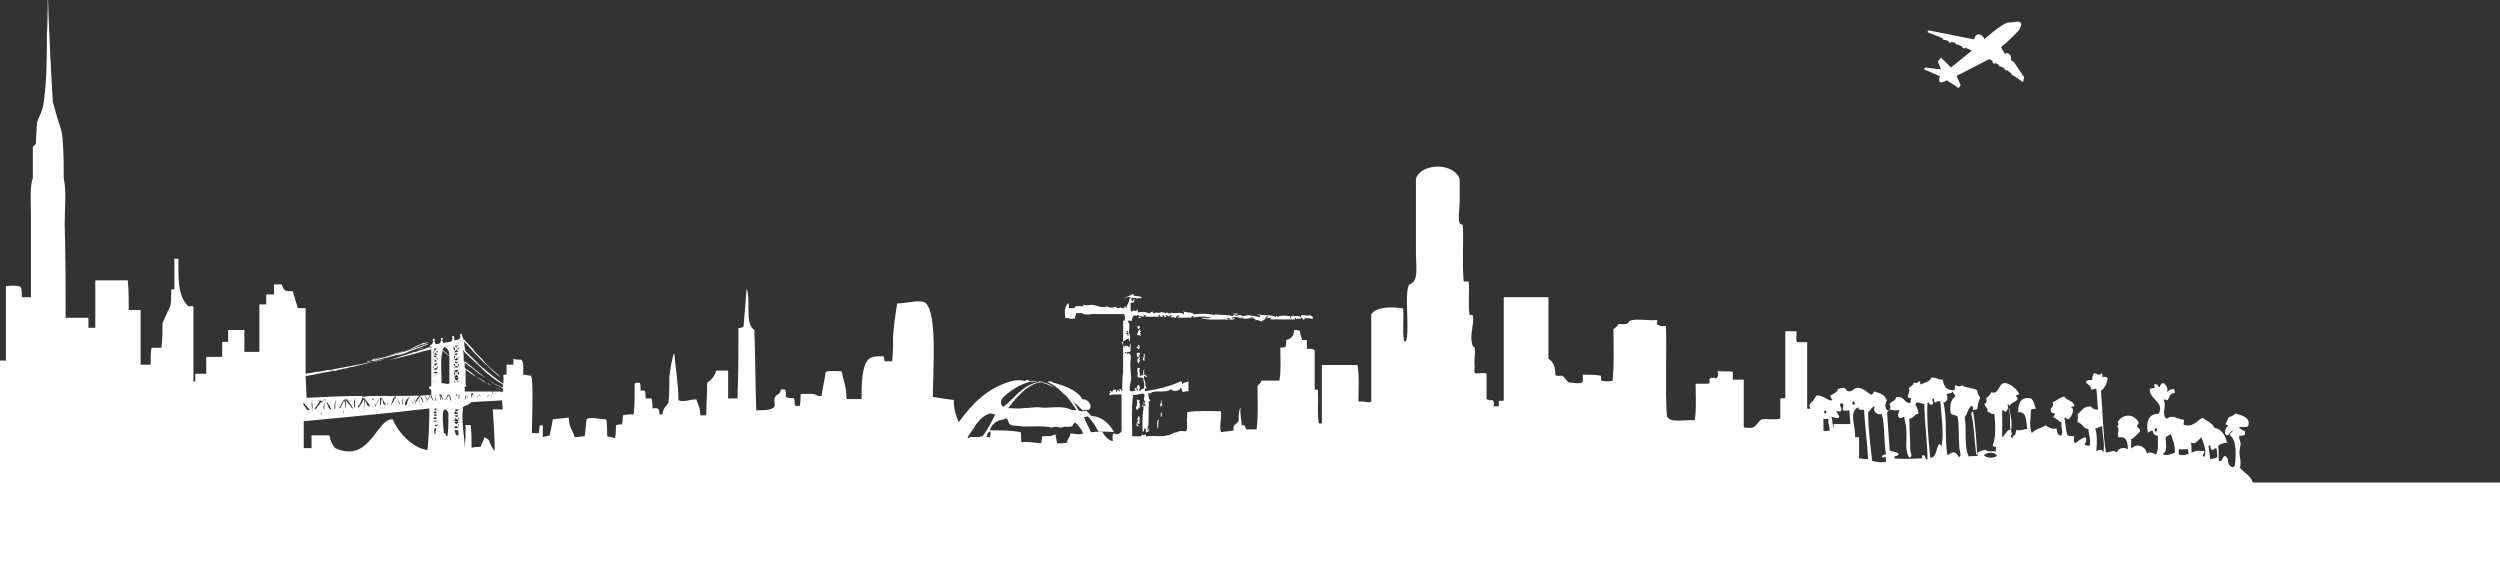 <?xml version="1.0" encoding="utf-8"?>
<!-- Generator: Adobe Illustrator 18.0.0, SVG Export Plug-In . SVG Version: 6.00 Build 0)  -->
<!DOCTYPE svg PUBLIC "-//W3C//DTD SVG 1.1//EN" "http://www.w3.org/Graphics/SVG/1.1/DTD/svg11.dtd">
<svg version="1.1" id="Back" xmlns="http://www.w3.org/2000/svg" xmlns:xlink="http://www.w3.org/1999/xlink" x="0px" y="0px"
	 viewBox="0 336 800 186" enable-background="new 0 336 800 186" xml:space="preserve">
<rect x="0" y="336" width="800" height="186" fill="#333333" stroke="none"/>
<g>
	<g>
		<path fill="#FFFFFF" d="M643.5,354.3c0-0.6-0.6-1.3-1.3-1.3c-0.3,0-0.3,0-0.6,0.3l-1.3-2.2c3.2-2.5,5.7-5.4,5.7-5.4
			s1.3-1.9,0.6-2.5c-0.6-0.6-2.2,0-3.8,0c-1.9,0-7.9,5.4-7.9,5.4c0-1-1-1.6-1.9-1.6s-1.3,1.6-1.3,1.6l-14.6-2.9l-0.3,0.6l4.8,1.9
			c0,0.3,0.3,0.6,0.6,0.6h0.3l1,0.3l0,0c0,0.3,0.3,0.6,0.6,0.6c0,0,0.3,0,0.3-0.3l1.3,0.3c0,0.3,0.3,0.6,0.6,0.6h0.3l1.3,0.6l0,0
			c0,0.3,0.3,0.6,0.6,0.6c0,0,0.3,0,0.3-0.3l2.2,1l-6.7,5.4l-3.2-3.2l-1,1.3l1,2.5l-5.1-0.6l-0.3,0.6l5.1,2.2c0,0-0.6,1.3,0,1.9
			c0.6,0.3,2.2-0.6,2.2-0.6l3.8,2.5l0.6-1l-1.3-2.9l10.5-5.4l1,0.6c0,0,0,0,0,0.3c0,0.3,0.3,0.6,0.6,0.6c0,0,0.3,0,0.3-0.3l1,0.6
			l0,0c0,0.3,0.3,0.6,0.6,0.6c0,0,0,0,0.3,0l1,0.6l0,0c0,0.3,0.3,0.6,0.6,0.6c0,0,0,0,0.3,0l1.3,1l0,0c0,0.3,0.3,0.6,0.6,0.6l0,0
			l3.2,2.2l0.3-1.6l-3.2-4.8C643.2,355.2,643.5,354.9,643.5,354.3z"/>
	</g>
</g>
<g>
	<path fill="#FFFFFF" d="M364.8,460.3c0-0.3,0-0.3,0-0.6c-0.6,0.3,0,0-0.3-0.6C363.5,459.4,363.5,461,364.8,460.3z"/>
	<path fill="#FFFFFF" d="M331.6,458.1c0,0,0.1,0,0.2,0c0-0.3-1.6-0.3-1.9,0c0,0,0,0,0,0c0.4,0,0.8,0,1.3,0
		C331.3,458.1,331.4,458.1,331.6,458.1z"/>
	<path fill="#FFFFFF" d="M364.4,447.9c0.3-0.3,0.6-1.6-0.3-1.6c0,0.3,0,0.6,0.3,0.6c0,0.3-0.3,0-0.6,0
		C363.5,447.6,364.4,447.3,364.4,447.9z"/>
	<path fill="#FFFFFF" d="M364.8,449.2v-0.3c-0.3,0-0.6,0-1,0c0,0.3,0,1,0,1.3C364.8,450.5,364.4,449.5,364.8,449.2z"/>
	<path fill="#FFFFFF" d="M363.8,463.8c0,1,0.3,1.6-0.3,2.5c0,0.3,0,0.3,0,0.6c1.6,0.6,0,0,1-0.3c0.6-0.6,0-1,0.3-1.6
		c-0.6-0.3-0.3,0,0-1C364.1,464.4,364.4,463.8,363.8,463.8z"/>
	<path fill="#FFFFFF" d="M364.4,469.2c-0.3,0-0.6,1.3-0.3,1.3s0-0.3,0.3-0.3c-0.3,0.6-1.3,1.9-0.3,2.2c0.3,0,0.3,0,0.3,0
		c0.3-0.3-1-0.6-0.3-1c0,0.3,0.6,0.3,0.6,0C364.4,470.2,365.1,469.8,364.4,469.2z"/>
	<path fill="#FFFFFF" d="M364.8,450.2c-1,0.6-1,1-0.6,2.2c0.3-0.3,0.3-0.6,0.6-1C364.1,450.5,365.1,451.4,364.8,450.2z"/>
	<path fill="#FFFFFF" d="M364.8,454c0-0.3-0.3-0.3-0.6-0.3c-0.6,0.3,0,1-0.3,1.3c0.6,0.6-0.3,1.3,0.3,1.9c0-0.6,0.6-0.3,0.6-0.6
		c-0.3-0.6,0-0.6,0-1.3c0,0-0.3,0.3-0.3,0C364.8,454.9,364.4,454,364.8,454z"/>
	<path fill="#FFFFFF" d="M371.7,467.9c-0.6,0.3,0,0.6-0.3,1.6C372.1,469.2,371.7,468.6,371.7,467.9z"/>
	<path fill="#FFFFFF" d="M364.1,440.3c-0.3,0.3,0,0.3,0,1c0.3,0,0.3-0.3,0.6-0.3C364.8,440.6,364.8,440.3,364.1,440.3z"/>
	<path fill="#FFFFFF" d="M370.5,473.3c0.3-1,0-1.9,0.3-2.9C370.2,469.8,370.2,472.7,370.5,473.3z"/>
	<path fill="#FFFFFF" d="M365.7,474.9c-0.2,0.2-0.5,0.4-0.6,0.7c0.1,0.3,0.3,0.5,0.5,0.6c0.4,0,0.7,0,1.1,0c0-0.3,0-0.3,0-0.6
		c0-0.2,0-0.4,0-0.6c-0.3,0.1-0.6,0.2-0.9,0.3C365.7,475.1,365.7,475,365.7,474.9z"/>
	<path fill="#FFFFFF" d="M351.5,474.1c1.7,0,3.3,0,5,0.2c-1.6-3-4.4-5.5-8.5-5.2c0.8,0.8,1.5,1.7,2.1,2.6
		C350.6,472.4,351,473.3,351.5,474.1z"/>
	<path fill="#FFFFFF" d="M333.3,458.4c0,0-0.1,0-0.1,0c1.6,0.4,3,1,4.3,1.7C336.2,459.1,334.8,458.4,333.3,458.4z"/>
	<path fill="#FFFFFF" d="M344.8,465.7c0.6,0.6,1.1,1.1,1.7,1.7c0.1,0,0.2-0.1,0.2-0.1c0.6-0.3,1.6,0,1.9-0.3c1.3-1.6-1-3.5-2.2-3.2
		c-1.6-2.9-5.7-4.4-9.5-5.4c-0.3-0.6-1.3-0.3-1.6-0.3c0.3,0.6,1,0.6,1.6,1c1.3,0.8,2.4,1.8,3.4,2.9c0.9,0.6,1.6,1.2,2.3,1.6
		C343.2,464.4,344.1,465.1,344.8,465.7z"/>
	<path fill="#FFFFFF" d="M371.7,464.1c-0.6,0,0.3,1.3-0.3,1c-0.6,0.3,0.3,0.6,0,1.3C372.1,465.7,371.7,465.1,371.7,464.1z"/>
	<path fill="#FFFFFF" d="M365.1,442.2c0-0.3,0-0.3,0-0.3c-0.3,0-0.3-0.3-0.3-0.6c-0.6,0.3-0.6,1.3-1,1.9c0.6,0,0.6,0,1.3,0.3
		c0-0.3,0-0.3-0.3-0.3c0-0.3,0-0.3,0.3-0.3c0-0.3,0-0.3-0.3-0.3C364.8,442.2,364.8,442.2,365.1,442.2z"/>
	<path fill="#FFFFFF" d="M365.4,466c0.3,0.3,0.6,0.3,1,0.3c0-0.3,0-0.3,0-0.6c0,0,0,0,0,0c-0.3,0-0.3,1-0.6,0.3c0-0.1,0-0.2,0.1-0.3
		c-0.1,0-0.2,0-0.4,0C365.4,466,365.4,466,365.4,466z"/>
	<path fill="#FFFFFF" d="M643.2,469.5c0,1.7,0,3.2,0.2,4.4c0,0,0.1,0,0.1,0c0.6-2.4-0.2-5.3-0.6-7.5c0,0.1-0.1,0.1-0.1,0.2
		C642.9,467,643.2,468.6,643.2,469.5z"/>
	<path fill="#FFFFFF" d="M365.8,464.8c0,0.1,0.1,0.3-0.1,0.6c0,0,0.1,0,0.1,0C365.9,465.2,365.9,465,365.8,464.8z"/>
	<path fill="#FFFFFF" d="M365.7,464.8C365.7,464.8,365.7,464.8,365.7,464.8C365.8,464.8,365.8,464.8,365.7,464.8
		C365.7,464.8,365.7,464.8,365.7,464.8z"/>
	<path fill="#FFFFFF" d="M604.4,467.4c-0.3-0.1-0.6-0.1-0.9-0.1c0,0.1,0,0.3,0,0.4c0.1,0.1,0.2,0.2,0.3,0.3
		C604.1,467.8,604.3,467.6,604.4,467.4z"/>
	<path fill="#FFFFFF" d="M630.8,468.3c1,4.1,1,8.9,1.6,13.3c0.1-0.1,0.2-0.2,0.3-0.3c-0.3-4.8-0.6-9.4-1.3-13.6
		C631.1,467.8,630.9,468,630.8,468.3z"/>
	<path fill="#FFFFFF" d="M365.7,456.5c1,0,0-1.9,0.6-2.2C365.7,454,366,455.2,365.7,456.5z"/>
	<path fill="#FFFFFF" d="M396.2,436.5c-0.3-0.3-1.3,0-1.6-0.3C394.6,436.8,396.2,436.8,396.2,436.5z"/>
	<path fill="#FFFFFF" d="M365.7,464.8c0.1,0,0.3,0,0.3-0.3C365.8,464.6,365.7,464.7,365.7,464.8z"/>
	<path fill="#FFFFFF" d="M644.1,475.6c-0.1,0-0.1,0-0.2,0c0.1,0.1,0.1,0.2,0.2,0.3C644.1,475.8,644.1,475.7,644.1,475.6z"/>
	<path fill="#FFFFFF" d="M366,449.2c0,0.3,0,0.3,0,0.3c0.3,0.6-1,1.9,0.3,1.9C366,450.8,366.7,449.2,366,449.2z"/>
	<path fill="#FFFFFF" d="M123.5,449.8c-0.1,0-0.3,0.1-0.4,0.1c0.3-0.1,0.6-0.1,0.8-0.2C123.8,449.8,123.6,449.8,123.5,449.8z"/>
	<path fill="#FFFFFF" d="M129.3,448.3c-0.3,0.1-0.7,0.2-1,0.3c-1.3,0.4-2.8,0.8-4.3,1.2c1.7-0.3,3.2-0.6,4.7-1.2
		C128.8,448.5,129,448.4,129.3,448.3z"/>
	<path fill="#FFFFFF" d="M129.3,448.3c0.5-0.1,1-0.3,1.4-0.5C130.2,448,129.7,448.2,129.3,448.3z"/>
	<path fill="#FFFFFF" d="M118.7,451.4c-0.6,0-1.3,0.3-1.6,0.6C117.8,451.7,118.4,451.7,118.7,451.4z"/>
	<path fill="#FFFFFF" d="M134.6,446.3c0.3,0,1,0,1.3-0.3c0.3,0,1-0.3,1.3-0.6c-0.3,0-0.6,0.3-1,0.3c-0.6,0-1,0-1.3,0.3
		c-0.6,0.3-1.6,0.6-2.2,1c-0.6,0.3-1.3,0.6-2,0.9c0.9-0.3,1.8-0.5,2.6-0.9C133.7,446.7,134.3,446.7,134.6,446.3z"/>
	<path fill="#FFFFFF" d="M152.2,456.5c0,0-0.1,0-0.1-0.1c0,0,0,0,0,0C152.1,456.5,152.1,456.5,152.2,456.5z"/>
	<path fill="#FFFFFF" d="M161,461c-1.2-0.6-2.5-0.9-3.7-1.5C158.3,460,159.5,460.5,161,461z"/>
	<path fill="#FFFFFF" d="M148.6,451.9c0.3,0.4,0.7,0.6,1,0.8c0.3,0.3,1,0.6,1.3,1c1,0.6,1.9,1.6,2.9,2.2c0.5,0.3,1,0.7,1.6,1
		c-2.3-1.7-4.3-3.5-6.6-5.2C148.6,451.8,148.6,451.8,148.6,451.9z"/>
	<path fill="#FFFFFF" d="M145.9,468.2c-0.1,0-0.1,0.1-0.2,0.1C145.8,468.3,145.9,468.2,145.9,468.2z"/>
	<path fill="#FFFFFF" d="M155.2,452.4c1.3,1,2.2,2.2,3.5,3.2c0.6,0.6,1.6,1,2.2,1.6c-1.9-1.6-3.8-3.2-5.4-4.8
		c-1-1.3-2.2-2.5-3.5-3.8c-0.6-1-1.6-1.9-2.5-2.9c-0.3-0.3-0.6-0.6-1-1c0,0.3,0,0.6,0,0.6C150.8,447.9,153,450.2,155.2,452.4z"/>
	<path fill="#FFFFFF" d="M152.2,456.5c0.2,0.1,0.3,0.2,0.5,0.3C152.5,456.7,152.3,456.6,152.2,456.5z"/>
	<path fill="#FFFFFF" d="M156.2,459c-0.3-0.3-1-0.6-1.3-1c-0.3-0.3-1-0.6-1.6-1h-0.2c1.1,0.8,2.2,1.4,3.4,2.2
		C156.5,459.4,156.5,459.4,156.2,459z"/>
	<path fill="#FFFFFF" d="M156.5,459c0.3,0,0.3,0.3,0.6,0.3c0,0,0.1,0,0.1,0c-0.4-0.2-0.7-0.4-1-0.7C156.2,459,156.5,459,156.5,459z"
		/>
	<path fill="#FFFFFF" d="M138.7,449.2c0-0.1,0.1-0.2,0.1-0.3C138.8,448.9,138.7,449,138.7,449.2z"/>
	<path fill="#FFFFFF" d="M110.2,464.1c-0.1,0.1-0.2,0.2-0.3,0.3c0.1,0,0.1,0,0.2,0C110.1,464.3,110.1,464.2,110.2,464.1z"/>
	<path fill="#FFFFFF" d="M99,467.3C98.7,467,98.7,467.3,99,467.3L99,467.3z"/>
	<path fill="#FFFFFF" d="M110.5,464.1v0.3c0.1,0,0.2,0,0.3,0c0-0.1,0-0.2,0-0.3H110.5z"/>
	<path fill="#FFFFFF" d="M116.5,463.9c0.1,0,0.2,0,0.3-0.1h-0.3V463.9z"/>
	<path fill="#FFFFFF" d="M153.2,457.1c-0.2-0.1-0.3-0.2-0.5-0.3c0,0,0,0-0.1,0c0.1,0.1,0.2,0.2,0.4,0.3H153.2z"/>
	<path fill="#FFFFFF" d="M131.1,448.4c2-0.7,3.9-1.4,5.8-2.2c0-0.1-0.1-0.1-0.1-0.2c-5.3,2.1-11.2,3.6-16.8,5.1
		c0-0.3,0.3-0.3,0.3-0.3c0.8-0.3,1.9-0.5,2.7-0.8c-1.5,0.4-2.9,0.7-4.3,1.1c0,0,0.3,0,0.8,0c0,0,0.1,0,0.1,0c0.1,0,0.2,0,0.3,0
		c-0.4,0.1-0.8,0.2-1.2,0.3c0.6,0.3,1,0,1.3,0s0.6,0,1-0.3c0.6,0,1.6-0.3,2.2-0.6c0.6,0,1,0,1.3-0.3c0.6,0,1-0.3,1.6-0.3
		c0.3-0.3,1-0.3,1.6-0.3c0.3-0.1,0.6-0.2,0.8-0.2c0.6-0.2,1.2-0.4,1.8-0.6C130.6,448.6,130.8,448.5,131.1,448.4z"/>
	<path fill="#FFFFFF" d="M121.6,462.2c0.1,0,0.2,0,0.2,0C121.8,462.1,121.7,462.1,121.6,462.2z"/>
	<path fill="#FFFFFF" d="M107.6,454.6c0.3-0.3,0.6,0,0.6-0.3c0.6,0,1,0,1.6-0.3c1.3,0,1.9-0.6,3.2-0.6c1.9-0.6,4.4-1,6.3-1.6
		c1.6-0.2,3-0.6,4.4-1c-5.7,1.3-11.7,2.4-17.7,3.5c0.4,0.1,0.8,0.2,1.2,0.4H107.6z"/>
	<path fill="#FFFFFF" d="M134.6,447.6c0.4-0.1,0.7-0.2,1-0.4c-0.9,0.2-1.6,0.5-2.3,0.7C133.8,447.8,134.2,447.7,134.6,447.6z"/>
	<path fill="#FFFFFF" d="M133.3,448C133.3,448,133.3,448,133.3,448C133.3,447.9,133.3,447.9,133.3,448
		C133.3,447.9,133.3,447.9,133.3,448z"/>
	<path fill="#FFFFFF" d="M146.3,470.2C146.3,470.2,146.4,470.2,146.3,470.2C146.4,470.2,146.4,470.2,146.3,470.2z"/>
	<path fill="#FFFFFF" d="M145.7,469.8c0,0.1-0.1,0.2-0.1,0.3c0,0,0.1,0,0.1,0C145.7,470.2,145.7,470,145.7,469.8z"/>
	<path fill="#FFFFFF" d="M146.5,470.3C146.5,470.3,146.5,470.3,146.5,470.3L146.5,470.3z"/>
	<path fill="#FFFFFF" d="M146.4,470.2C146.4,470.2,146.4,470.2,146.4,470.2C146.4,470.2,146.4,470.2,146.4,470.2z"/>
	<path fill="#FFFFFF" d="M139.7,472.1L139.7,472.1c0,0,0-0.1,0-0.1C139.7,472.1,139.7,472.1,139.7,472.1z"/>
	<path fill="#FFFFFF" d="M146.3,462.4c0,0,0-0.1,0.1-0.1H146C146,462.2,146.2,462.4,146.3,462.4z"/>
	<path fill="#FFFFFF" d="M720.9,490.4c-0.7-2.2-2.8-3.1-4.1-4.7c0.6-2.5-0.6-4.1,0-6.3c0,0,0,0,0-0.3c0.6-1.3-0.3-2.2-0.3-3.5
		c0.3-0.3,1.6,0,1.9-0.6c0-0.3,0-0.6,0-1c-0.6-0.3-1.6-0.6-1.9-1.3c1-0.3,1.6,0.3,2.9-0.3c1-2.9-2.2-3.5-4.1-4.1
		c-0.3,0.6-1.6,1-2.2,1.3c-0.3,1-0.6,1.3-1,2.2c0.6,0,0.3,0.3,1,0.3c-0.6,0.6-1.3,1.3-1,2.9c0.3,0,0.3,0,0.3,0.3
		c1.3,0,1-1.3,2.2-1.6c-0.3,0.6-1,0.6-1,1.6c2.2,1.6,1.9,6.3,1.6,9.5c-0.6,1.6-2.2,0-2.2-1s-0.3-1.6-1-1.9c-1,0.3-0.6,1.9-1.9,1.6
		c-0.3-1.3,0-3.2-0.3-4.8c0.6-0.6,1.6-1,2.9-1c-0.6-2.2-1.6-4.4-4.1-4.8c-0.6-1.6-2.5-2.2-3.8-3.2c-1.9,1-3.2,3.2-6,2.2
		c-0.3-0.6,0.3-0.6,0-1.6c-1.9,0-3.5-1.9-5.4-0.3c-1.9-1,0-4.1-1-6c0.3-0.6,0.6,0.3,1.3,0c0.6-1,0.6-2.2,2.2-2.2c0-0.6,0-1-0.3-1.3
		c-1.3,0-1.6,0.6-2.2,1c0.6-1.3-0.3-2.2-1-2.9c-1,0-1,0.6-1.3,1.3c-0.6,0-0.3-1-1.6-1c-0.3,0.3,0,0.6,0,1.3c-0.6,0-1,0-1.6,0.3
		c0,3.5,4.8,4.1,2.9,7.9c-3.5,0-4.1,2.9-3.5,6c0.6,0,0.6-0.6,1.6-0.6c0,1,0.6,1.6,1.6,1.6c0,2.2,0.3,4.8-0.6,6c-1-0.3-1.6-1-2.9-0.3
		c-0.3-2.2-3.2-3.5-4.8-1.6c-0.6-0.6,0-1.9-0.3-2.9c1.3-0.6,1.9-1.6,2.9-2.5c0-1-0.6-1.3-1-1.6c0-0.6,0.6-0.6,0.6-1.3
		c-1.6-2.9-4.8-2.9-6.7-0.3c0.3,1,0.3,1-0.3,1.6c1.3,1-0.3,2.2,0.6,3.5c2.5-0.6,2.9,1.6,2.9,3.8c-1.3-1-3.2-0.3-3.5,1
		c-1.3-1-2.2,0-3.5,0c-1-6.3-1-13-1.6-19.7c1.3-1,1.9-2.5,2.2-4.1c-0.3-0.3-1-0.6-1.6-0.3c-0.3,0,0-1-0.3-1.3c-1,1-1.3,0.3-2.5,0
		c-0.3,0.3-0.6,1.3-0.6,2.2c-0.6,0-1.3,0-1.9,0.3c0,0.3,0,0.3,0,0.6c0.6,0.6,1.6,1,1.6,2.2c0.6,0,1-0.3,1.6-0.3
		c0.3,1.6,0.3,4.4,0.6,6.7c-1,0-1.9-0.3-2.2-1c-2.5-0.3-3.2,1.6-4.4,2.5c0.3,1,0,1.6,0,2.5c1.6,0.3,1.9,2.2,3.5,2.2
		c0,1.9,1,3.5,0.3,5.4c-0.6,0-1-0.3-1.6-0.3c0.3-0.6,1-1.6,0.3-2.5c-1.3,0.3-2.2,1.3-3.2,1.9c-0.6-0.3-0.6-1.6-0.3-2.2
		c-0.6,0-1.3,0-2.2-0.3c-0.6-1.6-0.6-3.8-1-5.7c0.6,0,1.3,1,1.6,0.3c0.6-0.6,1.9-2.9,0.6-3.5c0-0.6,1,0,1-0.6
		c-0.3-1.6-2.5-1.6-3.2-2.9c-1.6,0.3-2.5,1.3-3.8,1.9c0.6,1.6-0.6,1.3-0.6,2.5c0,0.6,0.6,1,1.3,1c0.3,0.6-0.6,0.6-0.3,1.3
		c1,0.3,1.6,1.3,2.5,1.6c-0.3,1.6,0.6,2.9,0,4.1c-1.6,0.3-1.3-1.3-1.6-2.2c-1.6,0.3-2.5-0.3-3.5-1c-1.6,1-3.5,1.3-4.4,2.5
		c-1-2.2-0.3-5.4-0.3-7.3c0-0.6,1.3-0.3,1.6-0.6c-0.6-1-0.6-2.5-1.6-3.2c-2.9-0.6-4.1,1-4.1,4.4c2.9-0.3,2.5,2.9,2.9,5.4
		c-1.3,0-1.9,0.6-3.5,0.3c-0.3,1,0,1.6-1,1.9c0,0,0,0,0,0c0,0.4-0.1,0.6-0.3,0.6c-0.3,0-0.6-0.3-0.3-1c0.2,0,0.3,0,0.4,0
		c-0.3-0.4-0.4-1-0.5-1.6c-1.2-0.2-1.8,1.6-2.8,2.5c0-2.5,0-5.4,0-8.6c0.3-0.6,0.6,0.6,1.3,0.3c0.3-0.6,1-1.3,0.3-2.2
		c0.3,0,0.3,0,0.6,0c0,0.1,0.1,0.3,0.1,0.5c0.8-1.7,3.7-1.5,2.1-3.3c0-0.3,0.6-0.3,1-0.6c-0.3-1.3-3.2-3.8-4.8-3.5
		c-1.9,0.3-1.6,3.8-4.1,2.9c-0.3,1-1,1.3-1.6,1.9c0.3,1,0,1.6-0.6,1.9c0.3,1,1.3,1.3,1,2.5c1,0,1,1,2.2,0.6
		c0.3,3.2,0.6,7.9-0.6,10.2c0.3,0.3,1,0.6,1.3,0.3c-0.6,0.6,0,1.3-0.3,1.6c-1.3-0.3-2.5,0.3-3.2-0.6c-0.8,0.3-1.9,0.3-2.6,1
		c0,0.3,0,0.6,0.1,0.9c-0.6,0.3-1.9,0-2.9,0.3c-1.6-3.2-0.6-8.6-1.3-12.7c1-1,1-2.9,2.2-3.5h0.3c0.1,0.5,0.2,0.9,0.2,1.4
		c0.3-0.2,0.8-0.2,1.3-0.4c0.3-1.3,0.3-2.5,1-3.5c-0.3-0.6-1-1.6-1-2.5c-1.6-1-3.5-0.6-4.8-1.6c-1,0.6-1,0.3-2.2,0
		c0,0.6-0.3,1-0.3,1.6c-2.9,0-3.2-1.3-3.8-3.5c-1.3,0.3-1.6-0.6-3.5-0.6c-0.6,1.3-1.9,1.6-3.5,2.2c-0.3,0,0-1-0.3-1
		c-1,0.3-1,1-1.9,0.3c0,1-1,1.3-1.6,1.9c0.6,1.3-0.3,1.6-0.3,2.9c0.3,0.3,0.6,0.3,1,0.3c0,0.6,0,1-0.3,1.6c-1.9,0-1.9-2.5-4.4-1.9
		c-0.3,1.3-1.6,1.3-2.2,2.2c0.5,0.7,0.4,1.2,0,1.7c0.9,0.2,1.8,0.5,3.2,0.2c0,0.6-1,1.9,0,2.5c1,0.3,1.3-0.6,1.6-0.3
		c0,1.3,0.6,2.5,0.6,4.1c0.3,3.2-0.6,7,1,8.9c1.3-0.3,0.3-1.6,0.3-2.2c0-2.9-0.3-7-0.3-10.2c1.6-0.3,1.6-1.6,2.9-1.6
		c0-1.3-0.6-2.2-1-2.9c0.6-1.6,1.9,0,2.9-0.3c0,6,1,12.4,1,17.8c-1,0.3-0.3-1.6-1.6-1.3c-0.3,0,0,1-0.3,1c-2.5,0-5.7,0.3-8.6,0
		c-0.3-1.3,0.6-0.3,1.3-1.3c-0.3-1-1.9-0.6-2.9-1.3c-0.3-4.3-0.6-8.6-0.9-13c-0.7-0.7-0.6-2.1,0-2.9c-0.6-1.9-2.2-2.5-4.1-2.9
		c-0.3,0.3-0.3,1-1,1c-1.6-1-2.5-2.2-4.4-2.2c-1,0-1.6,1.6-3.2,1c-0.3-0.3-0.3-0.6-1-1c-1,0-1,0.3-1.9,0.3c-0.3,1.3-1.6,1.6-2.5,2.2
		c0,1,1,1,0.3,1.6c-1.6-0.3-2.9-1.9-4.8-1.6c-0.6,1.3-1.3,1.9-2.2,2.9c0,0.6,0.3,1,0.3,1.3c-0.3,0-0.6,0-1,0c0-3.2,0-7,0-9.5
		c0-0.3,0-1,0-1.3c0-3.5,0-7,0-10.5c-1,0-2.2,0-3.2,0c-0.6-0.6,0-2.2-0.3-3.5c-1.3,0-2.2,0-3.5,0c0,7,0,14,0,21.3
		c0,0.3-1.3,0-1.6,0.3c0,2.2,0,4.1,0,6.3c-1.6,0.6-4.1,0-6,0.3c-1,0.6-1.6,1.9-2.5,2.5c-0.6,0.3-2.5,0.3-3.2,0c0-5.1,0-10.2,0-15.2
		c-1.3,0-2.2,0-3.5,0c0-1,0-1.6,0-2.5c-1.3-0.3-3.2,0-4.8-0.3c0,0.3,0,0.3,0,0.6c0.3,1-0.3,2.2-1,1.6c-0.3,0-1,0-1.3,0
		c0,0,0,0,0,0.3H547c0,0.3,0.3,1.3-0.3,1.6c-1.3,0-2.5,0-4.1,0c0,3.8,0.3,8.3-0.3,11.7c-3.2-0.3-7.9,1-8.9-1.3
		c-0.6-9.2,0-19.4-0.3-28.9c-0.6,0-1.9,0.3-2.2-0.3c-0.3,0-0.3,0-0.6,0c0-0.6,0-1,0-1.6c-2.9,0.3-6.7-0.6-8.9,0.3
		c-0.3,1.3-1.9,1-3.5,1c-0.3,0.6-1,1.3-1.6,1.6c0,5.4,0.3,11.4-0.3,16.5c-0.6,0.3-2.9,0.3-3.5,0c-0.3,0,0-1.3-0.3-1.6
		c-1.6-0.3-3.8-0.3-5.7-0.3c0,0.6,0,1.3,0,2.2c-0.6,1-3.2,0.3-4.4,0.3c-1-0.6-1.3-1.6-2.2-2.2c-0.6,0-1.9,0.3-2.2-0.3
		c0-2.5-0.6-4.1-2.2-5.1c0-6.7,0-13,0-19.7c-4.8,0-9.5,0-14.3,0c0,11.1,0,21.9,0,33c0,0.3-1.3,0-1.6,0.3c0,0.6,0,1,0,1.6
		c-0.6,0-1.3,0-1.6,0c0-0.6,0-1.3,0-1.6c0,0,0,0-0.3,0c0.3-0.6-0.6-0.3-1-0.3c-0.3,0-0.3-0.3-1-0.3c0-2.2,0-4.8,0-7c0-0.3,0-1,0-1.3
		c-1.3-0.3-1.9,0-3.5,0c-0.6,0-0.3-1.3-0.3-2.2c-0.3-1.9,0.3-3.8,0-6c0-0.3-0.6-0.3-0.6-0.6c-1.3-3.2,0.6-7.3,0-9.5
		c0-0.3,0-0.6-1-0.3c-0.6-3.2,0-7.3-0.3-10.8c-0.6,0-1.3,0-1.6,0c-0.6-5.7,0-12.1-0.3-18.1c-0.3-0.3-1-0.3-1-0.6c-0.6-1.3,0-4.8,0-7
		c0-2.5,0-5.1,0-7c-1.6-5.4-12.1-5.4-14-0.3c0,7,0,16.2,0,23.8c0,4.8,1,9.2-2.2,10.2c-1.6,2.9,0.3,14.9-1,18.1c-0.3,0-0.3,0-0.6,0
		c-0.6-3.2,0-7-0.3-10.5c-3.5-0.6-8.6-0.6-10.2,1.9c0,3.8,0,7.3,0,11.1c0,5.4,0,11.1,0,16.5c0,1-1.9,0.3-2.5,0.3c-0.6,0-1.3,0-1.6,0
		c0-3.8,0.3-8.3-0.3-11.7c-0.6,0-1.3,0-1.9,0c-3.2,0-6.3,0-9.5,0c0,8.6,0,10.2,0,18.7c-0.3,0-0.6,0-1,0c-0.6-5.4,0-5.1-0.3-10.8
		c-0.3,0-0.6,0-1,0c0-4.1,0-8.6,0-12.7c-0.6-0.3-1.6-0.6-2.5-0.3c0-1,0-1.9,0-2.9c-0.6,0-1,0-1.6,0c0-1-0.6-1.6-0.6-2.9
		c-0.6-0.3-1.3-0.3-1.9-0.3c0,1.9-1,2.9-2.5,3.2c0,1,0,1.6-0.3,2.2c0,0.3-1.3,0-1.6,0.3c0,3.5,0.3,7.3-0.3,10.5c-1.9,0-3.5,0-5.4,0
		c0,0,0,0-0.3,0c-0.3,0.3-0.3,1-1,1.3c0,0.3,0,0.3-0.3,0.3c0,4.4,0.3,9.5-0.3,14c-1,0-2.2,0-3.2,0c-0.6-0.3,0-1.6-1.6-1.3
		c0-2.2-0.6-3.5-0.3-5.7c-0.6,1-0.6,2.2-0.6,3.5v0.3c0,1.6-2.2,1.3-1.6,3.5c-1,0.3-2.5,0.3-4.1,0.6c-0.6-1.9,0.3-4.4,0-6.7
		c-3.5,0-7.6-0.3-10.8,0.3c0,0.3,0,1,0,1.3c-0.3,1.6,0.3,3.8-0.3,4.8c-1,0-2.2-0.3-2.9,0.3c-1.3,0-1.9,1-3.2,1
		c-1.6,0.6-3.8,0-5.7,0.3c-0.3,0-0.6,0-1,0c-0.5,0.2-0.8,0.2-1.1,0c-0.6,0-1.2,0-1.8,0c-0.6,0-1.3,0-1.6,0c0-4.4-0.3-9.2,0.3-13.3
		c1.3,0.3,1.6-0.3,2.9-0.3c0,0,0,0,0.3,0c1,0,0,1.6,0.3,1.9c0,0,0,0,0,0c0,0,0,0,0,0c0,0.6,0.6,0.3,0.3,1c-0.3,0-0.3,0-0.5,0
		c0,0.1,0,0.2-0.1,0.3c0.2,0,0.4,0,0.6,0c0,0,0,0,0,0c0,0,0,0,0,0c0.3,0,0,1.6-0.3,0.6c-0.3,0.3,0,0.6-0.3,1.3c0.1,0,0.1,0,0.1-0.1
		c-0.4,1.6-0.4,5.3-0.2,7.3c0.3-0.3,0.6-0.7,0.4-1.2c0,0,0,0,0.3,0c0.3,0,0.3,0.6,0.3,1.3c0.7-0.2,1.2-0.5,1-1.3
		c-0.3,0,0,0.6-0.3,0.6c-0.6-0.3,0.3-0.6-0.3-1.3c0.3,0,0.3,0.3,0.3,0.3c0.3-1.6,0-5.4,0.3-7.9c-0.3,0-0.3,0.3-0.6,0.3
		c0.3-0.3,0.6-0.6,1-1c0-0.3-0.3-0.3-0.3-0.3c-0.3,0,0-0.6-0.3-1c0-0.3,0-0.6,0-1c0.3,0,1,0.3,1-0.3c2.2-0.6,4.8,0.3,6.3-1
		c0.3,1,2.9,0.6,2.9-0.3h0.3c0,0.3,0.3,0.6,0.3,1c0.3,0.3,0.6,0.3,1,0c0.3,0,0.6,0,1,0c0-1.3,0-2.2,0-3.5c0,1-1.6,0.3-1.9,1.3
		c-0.3-0.3,0-1-0.6-1c-3.2,1.6-7,2.5-11.4,3.2c0-0.3,0-0.6,0-1c0.3,0,0.3,0.3,0.3,0.3c0.3,0,0-1.6-0.3-1c0.3-0.6,0-1.6-0.3-2.2
		c0-0.3,0-0.6,0-1c0.3,0,0.3,0.3,1,0.3c-0.3-1-1.9-0.6-2.9,0c0.3,0.3,1,0.3,1.6,0.3c0,1,0.6,1.9,0.3,3.2c0,0.6-1.6,0.3-1,1
		c0,0,0,0-0.3,0c-0.3,0-0.3-0.6-0.3-1c-0.6,0.3-0.6,0.3-0.3,1c-0.3-0.3-0.6-0.3-0.6-1c-0.6,0-0.6,0.6-0.3,1c-1,0-1,0.3-1.6,0
		c-0.6-0.6,0.3-3.5,0.3-3.8c0-0.3-0.3-3.2-0.3-4.8c0-1.3,0.6-3.2-0.6-3.5c-0.3,0-0.3,0.3-0.3,0.3c-0.3,0-0.3,0-0.3-0.3
		c0.3-0.6,1-0.3,1.3-0.6c0-0.2,0-0.3-0.1-0.3c0,0,0.1,0,0.1,0c0-0.6,0-1.6,0-2.2c-0.3,0.3-0.3,0.6-0.3,1.3c-0.3-0.3-1.6-1-1.6-0.3
		c-0.6,0-0.6-1-1-1.3c0.6-0.3,1.3-1,2.2-1.3c0.3,0,0,0.6,0.3,1c0.3-0.3,0.3-2.2,0-2.5c-1,0,0,0.3-0.3,0.6c-0.6,0.3,0-0.6-0.6-0.6
		c0,0,0,0-0.3,0c0-0.3,0.3-0.3,0.6-0.3c0-0.3-0.3-0.3-0.3-0.6c0,0,0,0,0.3,0c0.3,0,0,0.6,0.3,1c0.3-0.6,0.3-2.9,0.3-3.2
		c0-0.3-0.6-0.3-0.3-1c0.3-0.6,0.6,0.3,1,0c0.3-1,0.3-2.2,1.9-1.6c0-0.3-0.6-0.3-0.3-0.3s1.3,0,0.6,0.3c0.1,0.3,0.2,0.2,0.3,0
		c0.1,0.2,1,0,1.6,0.3c0-0.3-0.3-0.3-0.3-0.6c0.3,0,0.3,0.3,0.3,0c0,0,0,0,0.3,0c0.3,0.3,0.3,0.3-0.3,0.3c1.3,0.6,3.2,0,4.8,0.3
		c0-0.3-0.6-0.3-0.3-0.6c0.6-0.3,0.3,0.6,1,0.6c1,0-0.3-0.6,0.6-0.6c0.3,0.3,0,1,1,0.6c0-0.3-0.3-0.3-0.3-0.6c1.3,0.3,0.6,1,1.6,0
		c0.3,0,0.3,0.3,0.3,0.3c-1,0.6,0.6,0.3,1.3,0.6c0.3-0.6,0.6-1,1.3-0.6c-0.3,0.3-0.6,0.3-1,0.3c1.3,0.6,3.2,0,4.8,0.3
		c-0.3-0.3,0-0.6,0.6-0.6c0.3,0,0,0.3-0.3,0.3c0,0.3,0.6,0,1,0.3c0-0.3-0.3,0-0.3-0.3c1.6,0,2.9-0.3,5.4,0.3c-1.3,0.3-1.9,0-3.5,0
		c2.5,1,6.7,0.3,8.9,0.6c0-0.3-0.3-0.3-0.6-0.3c0-0.3,1,0,1.3-0.3c0,0.3-0.6,0.3-0.3,0.6c0.6,0,1.3,0,1.6-0.3
		c-0.3-0.6-0.6,0.3-1-0.3c1-0.6,2.9,0,3.5,0.3c0-0.3-0.6,0-0.3-0.6c1,1.3,2.2,0,3.5,0.6c1-0.3-1,0-0.6-0.3c0.6-0.6,1,0.3,1.6,0.6
		v0.3c0.6-0.6,1.3,0.3,2.2,0.3c-0.6-0.3,0.3-0.6,0.3-0.3c0.3,0,0-0.3,0.3-0.3c0.6-0.3,0-1.3,1.3-1c0,0.6-1,0-0.6,0.6
		c0.6-0.3,0.6,0,1.6-0.3c0,0.3-0.6,0.3-0.3,0.6c2.5,0,5.4,0,7.9,0c-0.3-0.3,0-0.3,0-0.6c0.3,0,0.3,0.3,0.3,0.6
		c0.3-0.6,1.6,0.3,1.6-0.6c0.6,0,0.3,1,1,0.6c0.3-0.3,0-0.3,0-0.6c0.3,0,0.3,0.3,0.6,0.3c1-0.3,1.3,0.3,2.2,0c0-0.6-0.6-1-1.3-1
		c-1,0.3-1.9-0.3-2.5,0c0,0,0,0.6-0.3,0.6c0,0-0.6-0.3,0-0.3c-1,0-1.9-0.3-2.5,0.3c1.3-1-1.3-0.3-0.3,0.3c-0.6,0.3-0.6-0.6-0.3-0.6
		c-0.6,0-3.2-0.6-4.1,0.3c0,0-0.6-1-0.6,0c-1.6-1-3.8-0.3-6-1c0,0.3,1,0,1,1c-2.2-0.3-3.5-1-5.4-0.3c-1.3-0.6-1.3-0.3-2.9,0
		c1.3-0.3-1-0.6-0.3,0c-2.2-0.6-3.2-0.3-6-0.6c0,0.2,0.1,0.2,0.2,0.3c-1.9-0.6-5-0.6-6.8-0.3c-1-1-2.2-0.3-3.5-1
		c0.3,0.3,0.3,0.3,0.3,1c-1.3-1-2.9,0-4.1-0.6c-0.6,1-1.3-0.6-1.9,0.3c0-0.3-1.3-0.6-1.6-0.3c-1,0.3-1.6-0.3-1.9,0.3
		c-0.3,0-0.6-0.3-0.6-0.6c-0.3,0-0.6,0.3-1,0.6c-1.3-0.6-2.5-0.6-3.8-0.3c0.3-0.3,0-0.3,0-1c-0.3,0,0,0.3-0.3,0.3
		c-0.3,0.6-1-0.3-1.3,0.3c-0.6,0.3-0.6-0.3-0.6-1s0-1,0-1.6c0-0.3,0.6,0,1-0.3c0-0.6,0.3-0.3,0.3-1c-0.6,0-0.3,0.6-0.6,0.6
		c-0.6,0-0.6-0.6-0.3-1c0-0.3,0.6,0.3,1.3,0c0,0.6,1.3-0.3,1.3,0.3c0.3,0,0.3-0.6,0.3-0.3c0.6,0,0-0.6-0.3-0.3
		c-0.6-0.6-1.9,0.3-2.2-1c-1,0.6-1.9,1-2.9,1.3c-1,0.3,1.3-0.3,1.9-0.3c0.6,0-0.3,0.6-0.3,1c0,0.6-0.3,1.3-0.6,1.6c-0.3,0,0,1-0.3,1
		c0-0.3-0.3-0.3-0.3-0.6c-0.3,0-0.3,0.3-0.3,0.6c-0.6,0.3-1.3-0.6-1.6,0c-0.6,0-1.3,0-1-0.6c-1,0.6-2.2,0.6-2.9,0
		c-2.2,1-3.8-1-6-0.3c-0.6,0-1.3,0-1.6-0.3V434c-1.6,0-2.9-0.3-2.9,0.6c-0.6,0-1,0-1.6,0c-0.3,0,0-1-0.3-1.6c-1.3,1-1.3,2.9-1,4.8
		c0.3,0,0.6,0,1,0c0.3,0.3,1.9,0.3,2.2,0c-0.3-0.6,0.3-1,0.3-1.6c0.6,0,1.3,0,1.9,0c1,1,3.2,0,4.8,0.3c3.2,0,6,0,8.6,0
		c0.3,0.6,0.6,2.2-0.3,2.2c0,0,0,0,0,0.3c0,2.5,0,7,0,9.8c0,0.6,0,1.3,0,1.6c0,1,0,1.9,0,2.9c0,0.6,0,1.3,0,1.6
		c-0.3,1.6-0.3,4.8-0.3,6.3c-0.3,0-0.3-1-1-0.6c0,0.3,0.3,0.3,0.3,0.6c-0.6,0.3-0.3-0.6-1-0.3c0.3,0.3,0,0.3,0,0.6
		c-0.3,0-0.6-1,0-0.6c-0.3-0.6-1.9,0-1.3,0.6c-0.6,0-0.3-0.6-1-0.3c0,0.3,0.3,0.3,0.3,0.3c0,0.3-0.6,0.3-0.3,1
		c0.6-0.3,2.2-0.3,3.8-0.3c0,1.6,0,3.2,0,4.8c0,1,0,2.2,0,3.2c0,1.3,0,2.5,0,3.8c-0.3,0.6-1,1-1.9,1c0-0.3-0.3-0.3-0.3-0.3
		c-1,0-0.6,1.6-0.6,2.5c-1.6-0.4-2.6-1.7-3.4-3.1c-1.2,0-2.4,0.1-3.6,0.2c-0.6-1.6-1.6-2.9-2.2-4.8c0.8-0.2,1.6-0.4,2.3-0.4
		c-0.5-0.6-1-1.1-1.6-1.7c-0.7,0.3-2.4,0.4-2.6-0.4c-1.1-1.8-2.2-3.6-3.6-5.1c-0.8-0.6-1.8-1.2-2.8-1.8c2.4,1.9,4.5,5,5.7,6.8
		c0.6,0.6-1.9,0.3-1.9,0c-3.8-1.3-6.7,0-10.2-0.6c-1.6,0-3.2,0.3-4.8,0.3c-1.6,0.3-2.9,0-4.8,0c2.8-3.5,6.6-8.5,11.6-8.3
		c-0.5-0.1-1.1-0.2-1.6-0.3c-0.2,0.1-0.2,0.3-0.5,0.3c-5.1,1-7.9,5.7-11.1,7.9c-2.2-2.2,1.3-4.1,2.9-5.4c1.9-1.3,4.4-2.5,7-2.9
		c-0.5,0-1.1,0-1.6,0c-0.6-0.6-0.6-0.3-1.3,0c-1.3-0.3-2.9-0.3-4.1,0c-8,2.2-12.8,7.3-17.1,13.2c-0.9-2-1.6-4.2-1.6-7.1
		c-2.2-0.3-4.4-0.6-6.7-1c0-7.6,1.6-27.3-2.5-30.2c-1.9-1-6,0.3-8.9,0.3c-0.6,3.5-1,6.7-1.3,10.2c0,2.9,0,5.4-0.3,8.3h-2.5
		c0-0.6,0-1-0.3-1.6c-2.2,0-4.1,0-5.1,1.3c-1.9,2.5-1.9,8.3-1.9,12.4h-4.8c0-3.8-1-6-1.6-8.9c-1.6,0-4.4-0.3-5.1,0.3
		c-0.3,2.5-1,5.1-1.3,7.6h-1.3c-0.6-1-3.8-0.6-5.4-0.6c0,1.3,0,2.5-0.3,3.8h-1.3c0-0.3-0.3-0.3-0.3-0.6c0-1,0-1.3-0.3-1.9
		c-1,0-1.6,0-2.5-0.3c0-1,0-1.9-0.3-2.5h-1.3c-0.3,1.9-1.3,1.3-1.9,2.5c-0.6,1.3,0.3,2.5-0.3,3.2c-1,1-3.5,1-5.7,1
		c-0.3-8.6-0.3-17.1-0.6-25.7c-3.2-1.9-1-9.8-2.5-13.3c-0.3,4.1-0.6,8.3-1,12.4c-0.6,0-1,0.3-1.6,0.3c0,7.6,0,15.2-0.3,22.5H233
		v-8.9h-3.8c-0.3,1.3-1.6,3.2-2.9,3.8c0,3.5-0.3,7-0.3,10.5h-1.9c0-2.2-0.6-3.2-1.3-5.1c-2.2,0-3.8,1-5.7,0.3c0-5.4-1-10.5-1.3-14.9
		c0,0-0.3,0-0.3,0.3c-0.6,2.2-1,4.4-1.3,7c0,2.9,0,5.7-0.3,8.3c-0.6,1.3-1.6,1.3-1.9,3.8h-1c0-1.9-0.3-2.2-2.2-1.9
		c0-1,0-2.2-0.3-3.2h-1.9c0-1,0-1.9-0.3-2.5h-1.3c0-1.3,0-1.9-0.3-2.5h-1.3l-0.3,0.3c0,3.2,0,6.7-0.3,9.8c-1.3,0-2.2,0-3.5,0.3
		c0,1,0,1.9-0.3,2.9c-0.6,0-1.3,0-1.9,0.3c0,1.3,0,2.9-0.3,4.1h0c-1-0.3-1.6-0.3-2.5-0.6c0-1.9,0-3.5-0.3-5.4c-1.9,0-5.4-1-6.3,0
		c-0.3,1.9-0.3,3.8-0.6,5.4c-1,0-1.9,0.3-3.2,0.3c-0.6-2.2-1.9-3.2-1.9-6.3c-1.6,0.3-3.5,0.3-5.1,0.6c-0.3,1.6-0.6,3.5-1,5.1
		c-0.6,0.3-1.6,0.3-2.2,0.6v-3.8h-1c0,1-0.3,1.9-0.3,2.5h-2.2c0-2.9,0.6-17.5-0.3-18.4c-1,0-1.6-0.3-2.5-0.3c0-1.6,0.3-4.1-0.6-4.8
		c-1,0-1.9,0-2.5-0.3v1.9h-2.2v3.2h-1v1.3c0,0,0,0,0,0c0,0,0,0,0,0v1.6c-2.5-1.6-5.1-3.8-7.3-5.7c-0.3-0.3-0.6-0.3-0.6-0.6
		c-0.3-0.3-0.6-0.3-0.6-0.6c0-0.3-0.6-0.3-0.6-0.6c-0.3-0.3-0.6-0.3-0.6-0.6c-0.3-0.3-0.3-0.3-0.6-0.6c-0.3-0.3-0.6-0.3-0.6-0.6
		c-0.6-0.3-1-1-1.3-1.3c-0.3-1.6-0.6-2.9,0-3.2c-0.3,0-0.3-0.3-0.6-0.3c0-0.6-0.3-0.6-0.3-1s-0.3-0.3-0.3-0.3c0-0.3,0.3-0.6,0-0.6
		c-0.6,0-0.6,0.6-0.3,1c-0.3,0.3-0.3,0.3-0.3,0.6c-0.3,0.3-1,0.3-1.6,0.6c0,0-0.3-0.3,0-0.6c0-0.3-0.3,0-0.3-0.3s0.3-0.6,0-0.6
		c-0.3,0-0.3,0-0.3,0c-0.3,0-0.3,0.6,0,1c-0.3,0-0.3,0.3-0.3,0.6c-0.3,0-0.3,0.3-0.6,0.3c-0.6,0-1.6,0.3-2.2,0.3
		c0-0.3-0.3-0.6-0.3-1c0.3-0.3,0.3-0.6,0-0.6c-0.6,0-0.3,0.6-0.3,1c-0.3,0-0.3,0.3-0.3,0.6c-0.3,0.3-1,0.6-1.6,0.3
		c0-0.3-0.3-0.6-0.3-1c0.3-0.3,0.3-0.6-0.3-0.6c-0.3,0-0.3,0.6,0,1c-0.3,0-0.3,0.3-0.3,0.6c-0.3,0-0.3,0.3-0.3,0.3
		c-0.2,0.1-0.4,0.1-0.6,0.2c0.1,0.1,0.2,0.2,0.2,0.4c-0.3,0-0.6,0.3-1,0.3c-0.2,0.1-0.4,0.2-0.5,0.2c0.3-0.1,0.6-0.2,0.9-0.2
		c0.3,0,0.6-0.3,1-0.3c0.3,0.3,0,0.3-0.3,0.3c-0.3,0-0.3,0-0.6,0c-0.6,0.2-1.2,0.4-1.9,0.6c-0.4,0.1-0.9,0.3-1.3,0.4
		c-1.2,0.6-2.3,0.9-3.5,1.2c0.2-0.1,0.4-0.2,0.7-0.2c0.3-0.3,0.6-0.3,1-0.3c0.6-0.3,1.2-0.3,1.9-0.6c-0.4,0.1-0.8,0.2-1.2,0.3
		c-0.3,0-0.6,0.1-1,0.2c-0.3,0.1-0.5,0.2-0.8,0.3c-0.2,0.1-0.3,0.1-0.5,0.2c-0.4,0.2-0.9,0.3-1.4,0.4c-0.9,0.3-1.8,0.6-2.7,0.9
		c-0.7,0.2-1.3,0.4-1.9,0.6c1.3-0.3,2.6-0.6,3.8-0.9c2.9-0.6,5.7-1.6,8.3-2.2c0.3,0,1-0.3,1.3-0.3c0,3.8,0,7.9,0,11.7
		c0,0.3-0.6,0-0.6,0.3c-0.3,0.6,0.3,0.6,0.6,1c0,0.6,0,1,0,1.6c-4.1,0.3-8.3,0.3-12.1,0.3c0,0-0.3,0-0.6,0c0,0-0.4,0-0.4,0.2
		c0,0-0.1,0-0.2-0.2c-0.3,0-1,0-1.3,0c-0.2,0-0.5,0-0.7,0c0,0.1-0.1,0.2-0.2,0c-0.6,0-1.3,0-1.9,0c-1.6,0-3.2,0-4.4,0.3
		c-0.3,0-0.3,0-0.3-0.3c-5.7,0-11.7,0.3-17.8,0.6l-0.3-7h0.3c1.6-0.3,3.5-0.6,5.1-1c1.3-0.2,2.6-0.5,3.9-0.7
		c-0.9-0.2-1.6-0.2-2.3-0.2c-1.3,0.3-2.5,0.6-3.8,0.6c-0.3,0-1,0.3-1.3,0.3c-0.6,0-1.3,0.3-1.9,0.3v-21h-2.5c-0.6-1.9-1-3.5-1.6-5.4
		c-1,0-1.9,0-2.5-0.3c-0.6-0.6-0.6-0.6-1-1.9h-2.5v3.2h-2.5v3.2h-2.2v15.2h-4.8v-7H73v3.8h-1.9v4.8H66v5.4h-3.5v2.5h-0.6v-24.1h-1.6
		c-3.5-3.2-3.2-8.9-3.2-15.2h-1.3v9.8h-1c0,1.9,0,3.8-0.3,5.4c-1,1.9-1.6,3.5-2.5,5.4c0,2.5,0,5.1-0.3,7.6c0,0,0,0.3-0.3,0.3h-2.9
		c-0.3,1.3-0.3,3.5-0.3,5.4h-3.2v-17.5h-3.8c0-3.2,0-6.3-0.3-9.5H30.5v15.2h-2.2v-3.2H21c0-9.8,0-20-0.3-29.8
		c0-4.8,0.6-10.8-0.3-14.9c0-3.8,0-7.6-0.3-11.4c0-3.5-1.6-7.3-1.6-7.3l-1.6-5.7c0,0-1.6-26.3-1.6-38.1c0,3.5,0,13-0.3,16.5
		c0,7.3,0,14.6-1,21.6c-0.3,2.9-1.6,4.8-2.2,6.7c0,2.2-0.3,4.4-0.3,6.7c-0.3,0.3-0.6,0.6-1,1V393c-1,2.5-0.6,7.6-0.6,11.4v26.7H7
		c0-1,0-2.2-0.3-3.2c-0.6-0.6-3.5-0.6-4.8-0.3c0,7.9,0,23.8,0,23.8h-5.1c0.3,13.7,1.3,27.3,1,41H0V522h800v-31.6H720.9z M689.5,474
		c0-0.3,0-1,0.6-1C690.5,473.7,690.2,474.3,689.5,474z M365.9,467.5c0-0.2,0-0.5,0.2-0.5C366,467.1,365.9,467.3,365.9,467.5z
		 M360.3,448.6c0.3,0,0,0.3,0,0.3c0,0,0,0,0,0.1c-0.1,0-0.2,0-0.3-0.1C360,448.6,360.3,448.6,360.3,448.6z M365.1,437.5
		c0,0.3-0.3,0.3-0.9,0.3C364.3,437.6,364.6,437.3,365.1,437.5z M128.3,449.5C127.9,449.5,128.6,449.2,128.3,449.5L128.3,449.5z
		 M138.1,465.1C138.4,465.1,138.1,465.4,138.1,465.1L138.1,465.1z M139.4,448.3C139.7,447.9,139.7,448.3,139.4,448.3L139.4,448.3z
		 M140,449.5c-0.3,0-0.6,0-1,0c0-0.3,0-0.3,0.3-0.6C139.7,449.2,139.7,449.2,140,449.5z M139.7,455.9c0-0.3,0.3-0.3,0.3-0.3
		S140,455.9,139.7,455.9z M139.4,455.6c-0.3-0.3-0.6-0.3-0.6-0.6c0.3,0,0.6,0,1.3,0C140,455.2,139.7,455.6,139.4,455.6z
		 M138.7,458.7c0,0,0-0.3,0-0.6C139,458.1,138.7,458.7,138.7,458.7z M138.7,460C138.7,459.7,139,460,138.7,460L138.7,460z
		 M138.7,456.5C139,456.5,138.7,456.8,138.7,456.5L138.7,456.5z M138.8,455.4C138.9,455.4,138.9,455.4,138.8,455.4L138.8,455.4z
		 M139,455.9c0,0.3,0,0.3,0,0.3C138.7,456.2,138.7,455.9,139,455.9z M138.7,455.2C138.7,455.2,138.7,455.2,138.7,455.2
		C138.7,455.3,138.7,455.2,138.7,455.2z M139,465.1C139.4,465.1,139.4,465.4,139,465.1L139,465.1z M139.4,462.2c0.3,0,0,0.3,0,0.6
		c0,0.6,0,1,0,1.6C139,463.8,139.4,463.2,139.4,462.2z M138.7,454.3c0-0.3,0-0.3,0.4-0.5C139,453.9,138.9,454.1,138.7,454.3
		c0.3,0,0.3-0.3,0.6-0.6c0.3,0,0.6,0.3,0.6,0.6C139.7,454.3,139.4,454.3,138.7,454.3z M138.7,453.7V453
		C139,453,139,453.7,138.7,453.7z M139.7,453.7c0-0.3,0.3-0.3,0.3-0.6c0,0,0,0.6,0,1L139.7,453.7z M139.7,453.3
		C139.4,453,139.7,453,139.7,453.3L139.7,453.3z M139.4,453c-0.3,0-0.3-0.3-0.6-0.6c0,0,0.6,0,1.3-0.3
		C139.7,452.7,139.4,452.7,139.4,453z M139,450.8c0,0.3-0.3,0.3-0.3,0.6C138.7,451.1,138.7,450.8,139,450.8z M139,451.1
		C139.4,451.4,139,451.4,139,451.1L139,451.1z M139,451.7c0,0,0-0.3,0.3-0.6c0.3,0.3,0.3,0.3,0.6,0.6
		C139.7,451.7,139,451.7,139,451.7z M139.4,450.8c0-0.3,0.3-0.3,0.3-0.6C140,450.2,139.7,450.5,139.4,450.8
		C139.7,450.5,139.7,450.8,139.4,450.8z M139.7,450.8c0,0,0.3,0,0.3-0.3c0,0.3,0,0.3,0,0.6L139.7,450.8z M139.7,449.8
		c0,0.3-0.3,0.3-0.3,0.6c-0.3,0-0.6-0.3-0.6-0.6C139,449.8,139.4,449.8,139.7,449.8z M139.4,467.6v-0.3c-0.3-0.3-0.6-0.3-0.3-0.6
		c0.3,0,0.6,0,0.6,0c0,0.3,0,0.3-0.3,0.6c0.3,0,0.3,0.3,0.3,0.3H139.4c0,0,0,0.3,0.3,0.3c0,0.6-0.3,0.3-1,0.3
		C138.7,467.9,139,467.6,139.4,467.6z M139.7,468.6c0.3,0.3,0,0.3-0.6,0.6c0-0.3-0.3-0.3-0.3-0.6C139,468.6,139.4,468.6,139.7,468.6
		z M139.7,472.4c-0.3,0-0.6-0.3-0.6,0v-0.3c0.3-0.3,0.3-0.1,0.6-0.2c0,0,0,0.1,0.1,0.1c0,0,0-0.1,0-0.2h0.3v0.3h-0.3
		C139.8,472.2,139.8,472.3,139.7,472.4z M139.4,474c0,0.3,0,1-0.3,1c0-0.3-0.3-1.3,0-1.9c0.3-0.3,0.3,0,0.3,0
		C139.7,473,139.4,473.7,139.4,474z M139.4,469.5c0.3,0,0.3,0.3,0.3,0v0.3c-0.3,0,0,0,0,0.3c-0.3,0-0.6,0-1,0
		C138.7,469.8,139,469.5,139.4,469.5z M139.7,470.5c0.3,0.3-0.3,0.3-0.3,0.6c-0.3-0.3-0.6-0.3-0.6-0.6
		C139,470.5,139.7,470.8,139.7,470.5z M142.5,467c0.6,0.3,1,1,1,1.3c0,2.5,0,5.1-0.3,7.3c-0.3,0-0.3-0.3-0.6-0.3c0-0.3,0-0.3,0-0.6
		h-0.6c0-1.3-0.3-2.9-0.3-4.4c0-0.3-0.3,0,0-0.3c0-0.6,0-1.3,0-1.9C141.9,467.6,141.9,467,142.5,467z M146,447.9
		c0.3,0.3,0.6,0.3,0.6,0.6c-0.3,0-0.6,0.3-1.3,0.3C145.4,448.6,145.7,448.3,146,447.9z M146.7,447c0.3,0,0,0.3,0,0.3
		c0,0.3,0,0.6,0,1c0-0.3,0-0.3-0.3-0.6C146.3,447.3,146.7,447.3,146.7,447z M146.6,446.8C146.6,446.7,146.6,446.7,146.6,446.8
		C146.6,446.7,146.6,446.7,146.6,446.8z M146,450.5c0.3,0,0.3,0.3,0.6,0.6c-0.3,0.3-1,0.3-1.3,0C145.7,450.8,146,450.8,146,450.5z
		 M146,449.5l-0.3-0.3c0,0.3,0.6,0.3,0.3,0.6c-0.3-0.3-0.6-0.3-0.6-0.6h0.2h0.1c0.3-0.3,0.6,0,1-0.3
		C146.3,449.2,146.3,449.5,146,449.5z M146.3,450.2c0.3,0,0.6,0.3,0.3,0.6C146.7,450.5,146.3,450.5,146.3,450.2z M145.4,449.8
		c0-0.3,0,0,0.3,0.3c0,0.3-0.3,0.3-0.3,0.6C145.1,450.5,145.4,449.8,145.4,449.8z M145.4,452.4l0.3,0.3c0,0.3-0.3,0.3-0.3,0.6
		C145.4,453,145.1,452.7,145.4,452.4z M145.7,453C145.7,453,145.7,453,145.7,453C145.7,453,145.7,453,145.7,453
		C146,453,145.7,453.3,145.7,453z M145.6,453.1C145.6,453.2,145.6,453.2,145.6,453.1L145.6,453.1z M145.5,453.5
		c0.1-0.1,0.3-0.3,0.5-0.5c0.3,0.3,0.6,0.3,0.6,0.6c-0.3,0-1,0-1.3,0C145.5,453.5,145.5,453.5,145.5,453.5z M146.3,452.7
		C146,452.4,146.3,452.4,146.3,452.7L146.3,452.7z M145.4,473v-0.3l0.3-0.3c0.6,0,0.6,0,0.6,0c0,0,0,0,0,0c0,0,0,0,0,0
		c0,0.3,0.3,0.3,0.3,0.6C146.3,473,146,473,145.4,473z M146.7,473.7c0,0.3,0,1,0,1.6c-0.3,0,0,0.3-0.3,0c-0.3,0,0-0.3-0.3,0
		c0,0,0-0.3-0.3-0.3c0-0.3-0.3-1-0.3-1.3C146,473.3,146.3,474,146.7,473.7z M145.4,471.1c0.3-0.3,1,0,1.3,0c0,0.3-0.3,0.3-0.6,0.6
		C145.7,471.7,145.7,471.4,145.4,471.1z M146.5,472.5C146.5,472.5,146.5,472.5,146.5,472.5L146.5,472.5z M146.7,471.7
		c0.3,0,0,0.3,0,0.6C146.3,472.4,146.7,471.7,146.7,471.7z M146.7,470.8c-0.3,0.3-0.6,0-1,0c0-0.3-0.3,0-0.3-0.3
		c0-0.2,0.1-0.3,0.2-0.4c-0.1-0.1,0.1-0.3,0.1-0.6c0,0,0,0.2,0,0.3c0.3,0.3,0.6,0.3,0.6,0.3c0.3,0,0,0.3,0.3,0.3V470.8
		C147,470.8,146.7,471.1,146.7,470.8z M146,455.9c0.3,0.3,0.6,0.3,0.6,1c-0.6,0-0.6,0-1.3,0C145.7,456.2,145.7,456.2,146,455.9z
		 M145.7,455.9C146,455.6,145.7,456.2,145.7,455.9L145.7,455.9z M146.7,456.8c0,0.6-0.3,0.6-0.6,1c-0.3-0.3-0.6-0.3-0.6-1
		C146,456.8,146.3,456.8,146.7,456.8z M145.9,462.6c0-0.1,0.1-0.3,0.1-0.4c0,0,0.3-0.3,0.3,0c0,0.1,0,0.1-0.1,0.1
		c-0.3,0.6-0.3,1.2-0.3,1.5c0-0.3,0-1,0-1.6C146,462.4,146,462.5,145.9,462.6z M145.7,464.8C146,464.4,146,464.8,145.7,464.8
		L145.7,464.8z M146.7,463.8c0-0.3-0.3-0.6-0.3-0.6C146.7,463.2,146.7,463.5,146.7,463.8z M146.5,462.5c0.1,0.1,0.2,0.2,0.2,0.3
		C146.5,462.9,146.5,462.7,146.5,462.5z M146.3,458.1c0-0.3,0.3-0.3,0.3-0.6v0.6C146.7,458.4,146.7,458.4,146.3,458.1z M145.7,458.4
		c0,0-0.1,0-0.2,0c0-0.1,0-0.2-0.1,0v-0.6C145.7,457.8,145.7,458.1,145.7,458.4z M145.7,463.3c0,0.3,0,0.5-0.3,0.8
		C145.6,463.8,145.6,463.6,145.7,463.3z M145.7,467.6c0.2,0,0.3,0.4,0.2,0.5c0.1-0.1,0.1-0.1,0.1-0.2c0.3,0,0.6,0.3,0.6,0.6
		c-0.6,0-0.6,0-1.3,0c0-0.2,0.2-0.2,0.3-0.3C145.4,467.9,145.4,467.6,145.7,467.6z M146.7,468.9c0,0.3-0.3,0.3-0.6,0.6
		c-0.3-0.3-0.6-0.3-0.6-0.6C146,468.9,146.3,468.9,146.7,468.9z M146.7,470.2c-0.3-0.3,0-0.6,0.3-0.6
		C147,469.8,147,469.8,146.7,470.2z M146.3,467.6H146c-0.3,0-0.3-0.6-0.3-0.3c0,0,0,0,0-0.3c0.3,0,1,0,1.3,0
		C146.7,467,146.7,467.3,146.3,467.6z M147,461.9v1v0.8v0.1C146.7,463.2,146.7,462.9,147,461.9z M146.3,455.6c0-0.3,0.3-0.6,0.6-0.6
		v1C146.7,455.9,146.7,455.6,146.3,455.6z M146,455.2c-0.3,0-0.6-0.3-0.6-0.6c0.3-0.3,1,0,1.6-0.3
		C146.7,454.6,146.3,454.9,146,455.2z M145.4,455.2c0-0.3,0.3,0,0.3,0.3c0,0.3-0.3,0.3-0.3,0.6c0.3-0.3,0,0.3,0,0
		C145.1,455.9,145.4,455.6,145.4,455.2z M149.5,465.7c0.3-0.3,1-0.6,1.3-1c3.2-0.3,6.7-0.3,9.8-0.6l0.3,2.9h-3.2
		c0.3,4.4,0.6,8.9,0.6,13.3c-1-1-1.3-2.2-1.9-3.5c-0.3-0.3-1-0.6-1.3-1c-0.3,1-1,2.2-1.3,3.2c-1,0-1.9,0-2.9,0.3
		c0-2.5,0-4.8-0.3-7.3h-1.6c0,2.5,0,5.1-0.3,7.3c0-1.3,0-1.6-0.3-4.1c-0.3-2.5-0.6-5.7-0.3-7.9c0-0.3,0-0.6,0-1
		C148.6,466,148.9,465.7,149.5,465.7z M148.6,463.8C148.9,463.5,148.6,464.1,148.6,463.8L148.6,463.8z M148.9,463.2v-0.6h0.3
		c0,0.3-0.3,1-0.3,1.3C148.6,463.8,148.9,463.5,148.9,463.2z M150.2,463.8c-0.3-0.6-0.3-1-0.6-1.6v1.3c-0.3-0.3,0-1,0-1.6
		c0,0-0.3,0.3-0.3,0c0.3,0,0.3,0,0.3,0c0,0.2,0,0.2,0,0.2v0.1C149.8,462.5,149.8,463.2,150.2,463.8z M151.4,462.5c0.3,0,0,0.3,0,0.3
		C151.1,462.9,151.4,462.5,151.4,462.5z M151.4,464.1C151.7,463.8,151.7,464.4,151.4,464.1L151.4,464.1z M150.8,463.2
		c-0.3,0,0-0.3,0-0.3s0-0.3,0-0.6c0-0.3,0-0.6,0.3-0.6c0.1,0.1,0.2,0.2,0.3,0.4C151.1,462.3,151.1,462.9,150.8,463.2z M151.1,464.1
		C150.8,464.4,150.8,464.1,151.1,464.1L151.1,464.1z M152.3,462.4c0,0,0-0.1,0.1-0.1C152.3,462.3,152.3,462.4,152.3,462.4z
		 M153.3,463.2C153,463.2,153,462.9,153.3,463.2L153.3,463.2z M152.7,463.2c-0.3,0,0-0.6,0.3-1C153,462.5,152.7,462.5,152.7,463.2z
		 M153.7,463.2c0-0.3-0.3-0.6-0.3-1s0.3,0,0,0C153.7,462.5,153.7,462.9,153.7,463.2z M156.2,462.9c-0.3-0.3,0,0.3-0.3,0.3
		c0-0.3,0.3-0.6,0.3-1C156.5,462.2,156.2,462.5,156.2,462.9z M156.8,462.9C156.5,462.2,156.8,462.5,156.8,462.9L156.8,462.9z
		 M157.5,462.2c0,0,0,0.6-0.3,0.6C157.1,462.5,157.5,462.5,157.5,462.2z M157.1,462.3C157.1,462.3,157.1,462.3,157.1,462.3
		C157.1,462.3,157.1,462.3,157.1,462.3z M157.5,461.9c0-0.3,0.3-0.6,0.3,0c0.3,0.3,0.3,0.3,0.3,0.6c0-0.3-0.3-0.3-0.3-0.6
		C157.8,461.9,157.8,461.9,157.5,461.9z M158.7,461.9c0.3,0,0,0.3,0,0.3C158.4,462.2,158.7,461.9,158.7,461.9z M159.1,461.9
		C159.1,461.9,159,461.9,159.1,461.9C159.1,461.9,159.1,461.9,159.1,461.9z M159.2,462C159.2,462.1,159.2,462,159.2,462L159.2,462z
		 M160,462.5C160,462.9,159.7,462.5,160,462.5L160,462.5z M160.5,462.4C160.6,462.5,160.6,462.5,160.5,462.4
		C160.6,462.5,160.6,462.5,160.5,462.4z M315.6,475.6c0.3,0,0.3-0.3,0.3-0.3c0-0.6,0.3-1,1-1.3c0,0.6,0.3,1.6-0.3,1.9
		C316.2,475.9,315.9,475.9,315.6,475.6z M707.3,478.4c0,0.6,0,1.3,0.6,1.6c0.6,0,0.6-0.6,1.3-0.6c0.3,0.6,0.3,1.9,0.3,2.9
		c-0.6,0.3-1.3,0.6-2.2,0.6c-0.3-1.3-0.3-2.9-0.6-4.1C707,478.7,707,478.4,707.3,478.4z M704.4,475.9c0.6,1.6,1.9,4.4,1,6.3
		c-1-0.3,0-1,0-1.9c-1.9,0-2.5-0.3-4.1,0.6c0-1,0-3.2-0.3-3.5C702.2,478.7,703.5,476.8,704.4,475.9z M697.5,479.7c1,0.3,1.6,0,2.5,0
		c0.3,0.3,0.3,1,0.3,1.6c-1.3,0.3-2.2,0.6-3.2,0C697.5,480.6,696.8,480,697.5,479.7z M693,475.9c0.6-0.3,1-0.6,1.6-1
		c0.6,1.6,1.6,3.8,1.3,6c-1,0.3-3.2,1.3-3.8,0.3C693.7,480.6,693,477.8,693,475.9z M672.7,472.4c0,2.9,1,5.7,0.3,8.6
		c0-1.3-1.3-1.3-2.2-0.6c0.3-2.5,0.3-5.4-0.3-7.3C671.4,473,672.1,472.4,672.7,472.4z M639,481.6c-0.3,1.3-3.8,1-4.1,0
		C636.2,480.6,637.8,480.6,639,481.6z M622.9,462.2c0.6-0.6,1.6,0,1.9-1c0.3,0.6,0.6,1,1,1.6c-1.6,1-1.9,2.9-1.6,5.4
		c0.3,0.6,1.6,0.6,2.2,1c0.6,3.2,0.3,7,0.6,10.2c0,1,1,2.5-0.3,2.9c-0.3-1-0.6-1.3-1.6-1.6c-1,0.3-1.3,0.6-1.9,1
		c-1-4.8,0-11.7-1.3-16.8C623.2,464.4,623.5,463.5,622.9,462.2z M616.8,464.8c1,0,0.3,1,1.6,0.6c0.6-0.6-0.6-1.6,0.3-1.9
		c0.3,0.3,0,1.3,0.6,1.3c0.3-0.3,1.3-0.6,1.6-0.3c0.3,4.4,1.3,10.5,0.3,14.6c0-0.6-0.3-1-0.6-1c-1.3,1.3-0.6,4.1-2.9,4.4
		C617.1,477.1,616.5,469.8,616.8,464.8z M600,466c-1,1.9,1,2.9,2.2,2.5c1,3.8,0.6,8.9,1.3,12.7c-0.3,0.6-1,0-1.3,1
		c0.6,0.6,1.3-0.6,1.3,0.6c0,0.3,0,0.6,0,1c-1.3,0.3-3.2,0-4.4-0.3c-0.6-5.1-1.3-10.8-1.3-15.6C598.7,467.3,598.7,466.3,600,466z
		 M594.6,466.3c0.3,1.6,1.3,0.3,1.9,1c0.3,5.4,1,10.2,1.3,15.6c-1,0-1.9,0-2.9-0.3c0-2.2,0-4.4,0-6.7c-0.3,0-1,0-1.3,0
		C594,472.7,591.4,467.9,594.6,466.3z M593.3,464.4c0,0.6,0.3,0.3,0.3,1C592.7,466,592.4,464.4,593.3,464.4z M588.6,469.2
		c-0.3-0.3-0.6-1-1-1.6c0.6,0,1.6,0.3,1.6-0.3c0.3-1-0.6-1-0.3-2.2c1.9-0.3,0.3,1.6,1,2.2c0.6,0.3,1.3,0,1.9,0
		c0,1.6,0.3,2.9,0.3,4.4c-1.9,0-3.5,0-5.4,0c0,0.6,0,1,0,1.6c-0.3-1.3-0.3-2.9-0.6-3.8C586.7,469.2,588.3,470.5,588.6,469.2z
		 M584.4,467.3c0,0.3,0,0.6,0,1C583.5,468.6,583.5,467.3,584.4,467.3z M583.5,469.8c0.3,0.6,1,0,1.6,0.3c-0.3,1.6,0.6,2.2,0.3,3.8
		c-0.6,0-1.3,0-1.9,0C583.5,472.7,583.5,471.4,583.5,469.8z M319.7,470.5c0.6,0,1-0.3,1.6-0.3c1-1,1.3,0.6,1.6,1.3
		c0.6,1,2.9,0.6,4.4,1c2.9,0,6.7-0.3,9.2,0.3h0.3c0.3-0.3,1.9-0.3,2.2,0c0.3,0,0.6,0,1,0c0.3-0.6,1.6,0,2.2-0.3c1.3,0.3,1-1,1.9-1.3
		c1,1,1.9,1.9,2.5,3.5c-1.3,0.6-2.9,0-4.1,0c0,1.3-1,1.6-1,2.9c-1.3,0.3-1.9,0.3-3.2,0.3c-0.3-1-0.3-2.2-0.6-2.9
		c-0.3,0-0.3,0.3-1,0.3c-0.3,0.6-1.6,0-2.2,0.3c-0.3,0-0.6,0-1,0c0,1-0.3,1.3-0.3,2.2c-2.2,0-3.8-0.6-6.3-0.3
		c-0.3-0.6,0-2.5-0.3-3.2c-2.9-0.6-6.3-0.6-9.8-0.6C317.1,472.1,318.4,471.1,319.7,470.5z M312.1,472.1c1.3-1.6,2.5-3.2,4.8-3.8
		c0.6,0,1,0.3,1.6,0.3c-1.3,2.5-2.5,5.1-4.1,7H314c-1,0.6-2.5,0-3.8,0.3c0,0.3-0.3,0.3-0.6,0.3C310.2,474.6,311.4,473.7,312.1,472.1
		z M148.9,448.9c2.2,2.2,4.4,4.1,6.3,6c1.9,1.6,3.5,2.9,5.7,4.1v1c-0.3-0.3-0.3,0-0.3,0c-0.3,0,0-0.3-0.3-0.3c0,0,0,0-0.3,0
		c0,0,0-0.3-0.3-0.3c0,0,0,0-0.3,0c-0.3-0.3-0.3-0.3-0.6-0.3c-0.3-0.3-0.6-0.3-0.6-0.3c-0.3-0.3-1-0.6-1.6-1
		c-0.4-0.3-0.9-0.6-1.3-0.9c1.2,0.9,2.4,1.7,3.8,2.5c0.3,0,1,0.3,1.9,1v0.6v0.3c-0.3,0-0.6,0-0.6,0.3c-0.3,0,0-0.3-0.3-0.3
		c-0.6,0-1.6,0-2.2,0c-0.3,0.3-0.3,0-0.3,0c-0.3,0-0.3,0-0.6,0c-2.5,0-5.4,0-8.3,0c0-0.6,0-1,0-1.6c0.3,0,0.6,0,0.6-0.3l-0.3-0.3
		c0-1.6,0-3.2,0-4.8c1.1,0.8,2.1,1.6,3.2,2.2c0-0.1-0.1-0.3-0.3-0.3c0,0-0.3,0,0-0.3h-0.3c-1-1-1.9-1.3-2.9-2.2c0-0.6,0-1.2,0-1.8
		c-0.1-0.1-0.2-0.3-0.3-0.5c0-1.3,0-2.5-0.3-3.5C148.3,448.3,148.6,448.6,148.9,448.9z M146.7,452.4l0.3,1
		C146.7,453.3,146.3,452.7,146.7,452.4z M146.7,452.1C147,452.1,146.7,452.4,146.7,452.1L146.7,452.1z M146.7,451.7
		c0,0-0.3,0-0.3,0.3c0,0.3-0.3,0-0.3,0.3c-0.3,0-0.6-0.3-0.6-0.6c0.6,0,0.6,0.3,1,0.3c-0.3,0-0.3-0.3-0.3-0.3
		C146.3,451.7,146.3,451.7,146.7,451.7C147,451.7,147,452.1,146.7,451.7z M146.7,446.3C147,446.7,146.7,446.7,146.7,446.3
		c-0.3,0.3-0.3,0.6-0.3,0.3c0,0-0.3,0.3-0.3,0.6c-0.3-0.3-0.6-0.3-0.6-0.6C145.7,446.7,146.3,446.7,146.7,446.3z M145.7,447.6
		c0,0.3-0.3,0.3-0.3,0.6c-0.3-0.3-0.3-1-0.3-1.3C145.4,447,145.4,447.3,145.7,447.6z M144.1,462.9c0,0.3,0.3,0.6,0.3,1.3
		c-0.3,0-0.3-0.3-0.3-0.6c0-0.3-0.3-0.3-0.3-0.6v-0.6c-0.1,0.1-0.1,0.1-0.1,0.2c0,0,0.1-0.1,0.1-0.2c-0.6,0.3-0.3,0.6-0.6,0.6
		c0,0.3,0,0.3-0.3,0.3c0.2-0.3,0.3-0.6,0.3-1h0.6C144.1,462.5,143.8,462.9,144.1,462.9z M142.5,464.1c0-0.3,0.2-0.6,0.3-1
		C142.9,463.5,142.9,463.8,142.5,464.1z M142.2,447c1.3,0.6,1.6,1.6,1.6,2.9c0,0.3-0.3-0.3-0.3-0.3c-0.3,0-0.3-0.3-0.6-0.6
		c-0.6-0.3-0.6-0.6-1.3-1C141.6,447.6,142.2,447.3,142.2,447z M141.3,449.8c0-0.3,0.3-1,0.3-1.3c0,0,0,0,0-0.3
		c0.6,0.6,1.6,1.3,2.2,1.9c0,0.3,0,1,0,1.3s0,0.6,0,1c0,1,0,1.6,0,2.5c0,1.3,0,2.5,0,3.8c-0.6,0.3-1.3,0-1.9,0c-0.3-0.3-0.3,0-0.6,0
		C141.3,455.9,141,452.7,141.3,449.8z M140.6,462.5v-0.3h0.6c0,0.6,0.6,1.3,0.6,1.9c-0.3-0.3-0.6-1.3-1-1.6c0.3,0.3,0.3,1.3,0,1.6
		c0-0.3,0-1.3,0-1.6c-0.5,0.3-0.6,0.5-0.6,0.8C140.3,463.1,140.4,462.8,140.6,462.5z M139.7,464.4c0-0.3,0.3-0.6,0.6-1
		C140,463.8,140,464.1,139.7,464.4z M140,448.9c-0.3,0-0.3-0.3-0.3-0.3c0-0.3,0.3-0.3,0.3-0.6C140,448.3,140,448.6,140,448.9z
		 M139.7,447.9C140,447.6,140,447.9,139.7,447.9L139.7,447.9z M139.7,447.3c0,0.3-0.3,0.6-0.6,1c0-0.3-0.3-0.3-0.3-0.6
		C139,447.6,139.4,447.6,139.7,447.3z M138.7,448.3c0,0,0,0,0.3,0.3c0,0.2-0.1,0.2-0.2,0.3c0,0,0.1,0,0.2,0
		c-0.3,0.3-0.3,0.3-0.3,0.6c0-0.1,0-0.2,0-0.3c0,0,0,0,0,0C138.7,448.9,138.7,448.6,138.7,448.3z M137.5,462.5c0.2,0,0.2,0,0.3,0
		c0.1,0,0.2,0,0.3,0c0,0.6,0.6,1.3,0.6,1.9c-0.3-0.3-0.3-0.6-0.6-1c-0.3-0.3-0.3-0.6-0.3-1c-0.3,0-0.3,0.3-0.3,0.6
		c0,0,0,0.3-0.3,0.3c0,0.6-0.3,0.6-0.6,1C136.8,463.8,137.1,463.2,137.5,462.5z M136.5,464.8c-0.3,0,0-0.3,0-0.3
		C136.5,464.6,136.5,464.7,136.5,464.8z M136.5,464.4c-0.3-0.6-0.3-1.3-0.3-1.9C136.5,463.1,136.5,463.8,136.5,464.4z M134.6,463.2
		c0,0,0.1-0.1,0.1-0.3c0.3,0.7,0.8,1.1,0.8,1.9c-0.3,0-0.3-0.6-0.6-1C134.9,463.8,134.6,463.5,134.6,463.2z M134.9,465.7
		c-0.3,0-0.3,0-0.3-0.3C134.9,465.4,134.9,465.7,134.9,465.7z M132.7,462.9c0,0.3,0,0.6,0,1c0,0.3,0,0,0.3,0.3c-0.3,0-0.3,0.6,0,0.6
		c0-0.1,0-0.1,0-0.1v-0.2c0.3-0.6,0.3-1.3,1-1.6v-0.3l0.6,0c-0.3,0.6-0.3,1.6-0.3,2.2c-0.3,0,0-0.3,0-1v0v-1c-0.3,0.3-0.3,0.6-0.6,1
		c-0.3,0.3-0.3,0.6-0.6,1c0,0-0.2,0.2-0.1,0.4C132.4,464.3,132.7,463.4,132.7,462.9z M134.3,465.1
		C134.6,464.8,134.6,465.4,134.3,465.1L134.3,465.1z M129.5,465.1c0.3-0.6,0.6-1.3,1-1.6l0.6-0.6c0.3,0.6,0.6,1.3,1.3,2.2
		c-0.3,0-0.3-0.3-0.6-0.6c0-0.3-0.3-0.6-0.3-1c-0.3-0.3-0.3-0.3-0.3-0.6c-0.3,0.3,0,0.3-0.3,0.6c-0.3,0-0.3,0.3-0.3,0.6
		c-0.3,0.3-0.3,0.6-0.3,1c0,0.3-0.3,0.6-0.6,0.6C129.5,465.4,129.8,465.1,129.5,465.1z M130.8,466c0-0.1,0-0.2,0-0.3
		C131.1,465.7,131.1,466,130.8,466z M128.9,462.9c0,0.6,0,1.3,0,1.9c0,0,0,0.6-0.3,0.6L128.9,462.9z M127.9,466.3
		C128.3,466.3,128.3,466.7,127.9,466.3L127.9,466.3z M125.4,464.8c0-0.3,0.3-0.6,0.3-1c0.3-0.6,0.6-1,1-1c0.3,0.6,1,1.6,1.3,2.5
		c-0.6,0-0.3-0.6-0.6-1c0-0.3-0.3-0.6-0.6-1.6c-0.3,0.3,0,0.6-0.3,1c0-0.2,0-0.4,0-0.6c-0.3,0.3-0.3,1-0.6,1.3
		c0,0.3-0.3,0.3-0.3,0.6c-0.3,0,0,0.6-0.3,0.6C125.1,465.1,125.4,465.1,125.4,464.8z M126.8,466.5c0,0.1,0,0.1,0.1,0.1h-0.3
		C126.7,466.4,126.7,466.4,126.8,466.5z M124.1,466C124.4,465.7,124.4,466,124.1,466L124.1,466z M124.1,464.4c0,0.5,0,1,0,1.3
		C123.8,465.4,124.1,465.1,124.1,464.4z M122.2,463.2c0.3,1,1,1.6,1.3,2.5c-0.3,0-0.3-0.3-0.6-0.3c-0.3,0-0.3-0.3-0.3-0.6
		C122.5,464.1,122.2,463.8,122.2,463.2c-0.3,1-0.3,1.9-0.3,2.5c-0.3,0-0.3-0.6-0.3-1v-1.3L122.2,463.2z M123.5,467
		C123.2,466.7,123.5,466.7,123.5,467L123.5,467z M122.2,467h-0.3v-0.3c0,0,0,0,0.3,0C121.9,466.7,121.9,467,122.2,467z M120,465.4
		C120.3,465.4,120,465.7,120,465.4L120,465.4z M120.3,465.4c0-0.3,0.3-0.3,0.3-0.6c0.2-0.2,0.4-0.6,0.6-0.9c0,0.1,0,0.2,0,0.2
		c0,0.3-0.3,0.3-0.3,0.6c-0.3,0.3-0.6,0.6-0.6,1.3H120C120,465.7,120.3,465.4,120.3,465.4z M119.7,463.8
		C120,463.8,120,464.1,119.7,463.8C119.7,464.1,119.4,463.8,119.7,463.8z M119.4,463.5c0.3,0,0,0.3,0,0.6
		C119,463.8,119,463.5,119.4,463.5z M119.4,466.3c-0.3,0,0-0.3,0-0.3C119.4,466.1,119.4,466.3,119.4,466.3z M114.6,466
		c0,0,0-0.3,0.3-0.3c0-0.3,0.3-0.3,0.3-0.6c0.3-0.3,0.3-1,0.6-1.3c0,0,0-0.3,0.3-0.6c0,0.3,0.6,0.3,0.6,0.3c0.3,0.3,0.6,1,1,1.3
		c0.3,0.6,0.6,0.6,0.6,1.3c-0.3,0.3-0.3-0.3-0.6-0.3s-0.3-0.3-0.3-0.6c-0.3-0.6-0.6-0.6-0.6-1.3c-0.3,1,0,1.9-0.3,2.5
		c-0.3,0,0-0.3,0-0.6c0-0.3,0-1,0-1.6v-0.2c-0.1,0-0.2-0.1-0.3-0.1c0,0.3-0.3,1-0.6,1.3c-0.3,0.3-0.3,0.3-0.3,0.6
		c-0.3,0-0.3,0.6-0.6,0.6C114.3,466.3,114.6,466.3,114.6,466z M116.2,467h0.3v0.3c0,0.3-0.3,0,0,0L116.2,467z M114.9,467.3
		C115.2,467.3,114.9,467.6,114.9,467.3L114.9,467.3z M113.7,463.5c0,0.3,0,0.3,0,0.3c-0.3,0,0-0.3-0.3-0.6
		C113.7,463.5,113.7,463.5,113.7,463.5z M113.3,464.1h0.3v1.3c0,0.3,0,1-0.3,1V464.1z M109.2,465.4c0-0.3,0.2-0.5,0.6-1c0,0,0,0,0,0
		c0-0.6,0.6-0.6,1.3-0.6c0.6,1,1.3,1.6,1.9,2.9c-0.6,0-0.6-0.6-1-1s-0.6-0.6-1-1.3c-0.1,0-0.2,0-0.3,0c0,0.3,0,0.7,0,1
		c-0.3,0.3,0,1.3-0.3,1.3v-2.2c-0.1,0-0.3,0-0.5,0c-0.2,0.4-0.2,0.7-0.5,1c0,0.3-0.3,0.3-0.3,0.6c0,0.3-0.3,0.6-0.6,0.6
		C108.6,466,109.2,465.7,109.2,465.4z M112.1,467.9C111.7,467.6,112.1,467.6,112.1,467.9L112.1,467.9z M109.8,467.9v-0.3
		C110.2,467.6,110.2,468.3,109.8,467.9z M107.3,463.8c0,0.3,0,0.3,0,0.6c0.3,0,0,0.3,0,0.6c0,0.6,0,1.6,0,1.9
		c-0.3,0-0.3-0.3-0.3-0.3c0-0.6,0-1.6,0.3-2.2C107,464.4,107.3,464.1,107.3,463.8z M106,467c-0.3,0.3-0.3-0.3-0.6-0.3
		c-0.3-0.3-0.3-0.3-0.3-0.6c-0.3-0.6-0.6-1-0.6-1.6c0.3,0.3,0.6,1,1,1.3C105.4,466,106,466.7,106,467z M105.1,468.3
		C104.8,468.6,104.8,468.3,105.1,468.3L105.1,468.3z M104.4,464.1c-0.3,0.3-0.6-0.3-0.6,0c-0.2,0-0.3,0-0.3-0.2c0.2,0,0.5,0,0.6-0.2
		C104.1,464.1,104.1,464.1,104.4,464.1z M103.8,464.4c0,0.6,0,1.9,0,2.5c-0.3,0-0.3-0.3-0.3-0.6C103.5,466,103.8,465.4,103.8,464.4z
		 M103.3,464c-0.1,0.1-0.3,0.2-0.4,0.2C103,464,103.1,464,103.3,464z M101.3,466c0.3-0.3,0.3-0.6,0.6-1c0.3,0,0.3-0.3,0.3-0.6
		c0,0,0,0,0-0.3l1,0.3c0,0.3-0.3,0.3-0.3,0.3c-0.3,0-0.3,0.3-0.6,0.6c-0.3,0.3-0.3,0.6-0.6,0.6c0,0.3-0.3,0.6-0.6,1c0-0.3,0,0-0.3,0
		C100.6,466.7,101,466.3,101.3,466z M103,468.6h-0.2c-0.3-0.3-0.3-0.6,0-0.3C103,468.3,103,468.5,103,468.6z M99.7,464.1
		c0.3,0.3,0,0,0.3,0v0.3h-0.3V464.1z M100,465.4c0,0.2,0,0.9,0,1.6c0,0.2,0,0.4,0,0.6c-0.3,0,0-0.3,0-0.6c-0.3-0.6-0.3-1.6-0.3-2.2
		C100.3,464.8,99.7,465.4,100,465.4z M97.1,464.8c0.6,0.6,1.3,1.6,1.9,2.2v0.3c-1,0-1-0.6-1.3-1s-0.6-0.6-0.6-1V464.8z M97.1,470.8
		c13.3-1.3,27-2.5,40.3-4.1c0,5.7-0.3,10.2-0.6,13.3c-5.1-0.6-9.8-6.3-11.1-9.8c-5.1-0.6-7.3,14.3-18.4,9.2c-1-1-1.6-2.5-1.9-4.1
		h-5.7v4.1h-2.5V470.8z"/>
</g>
</svg>
